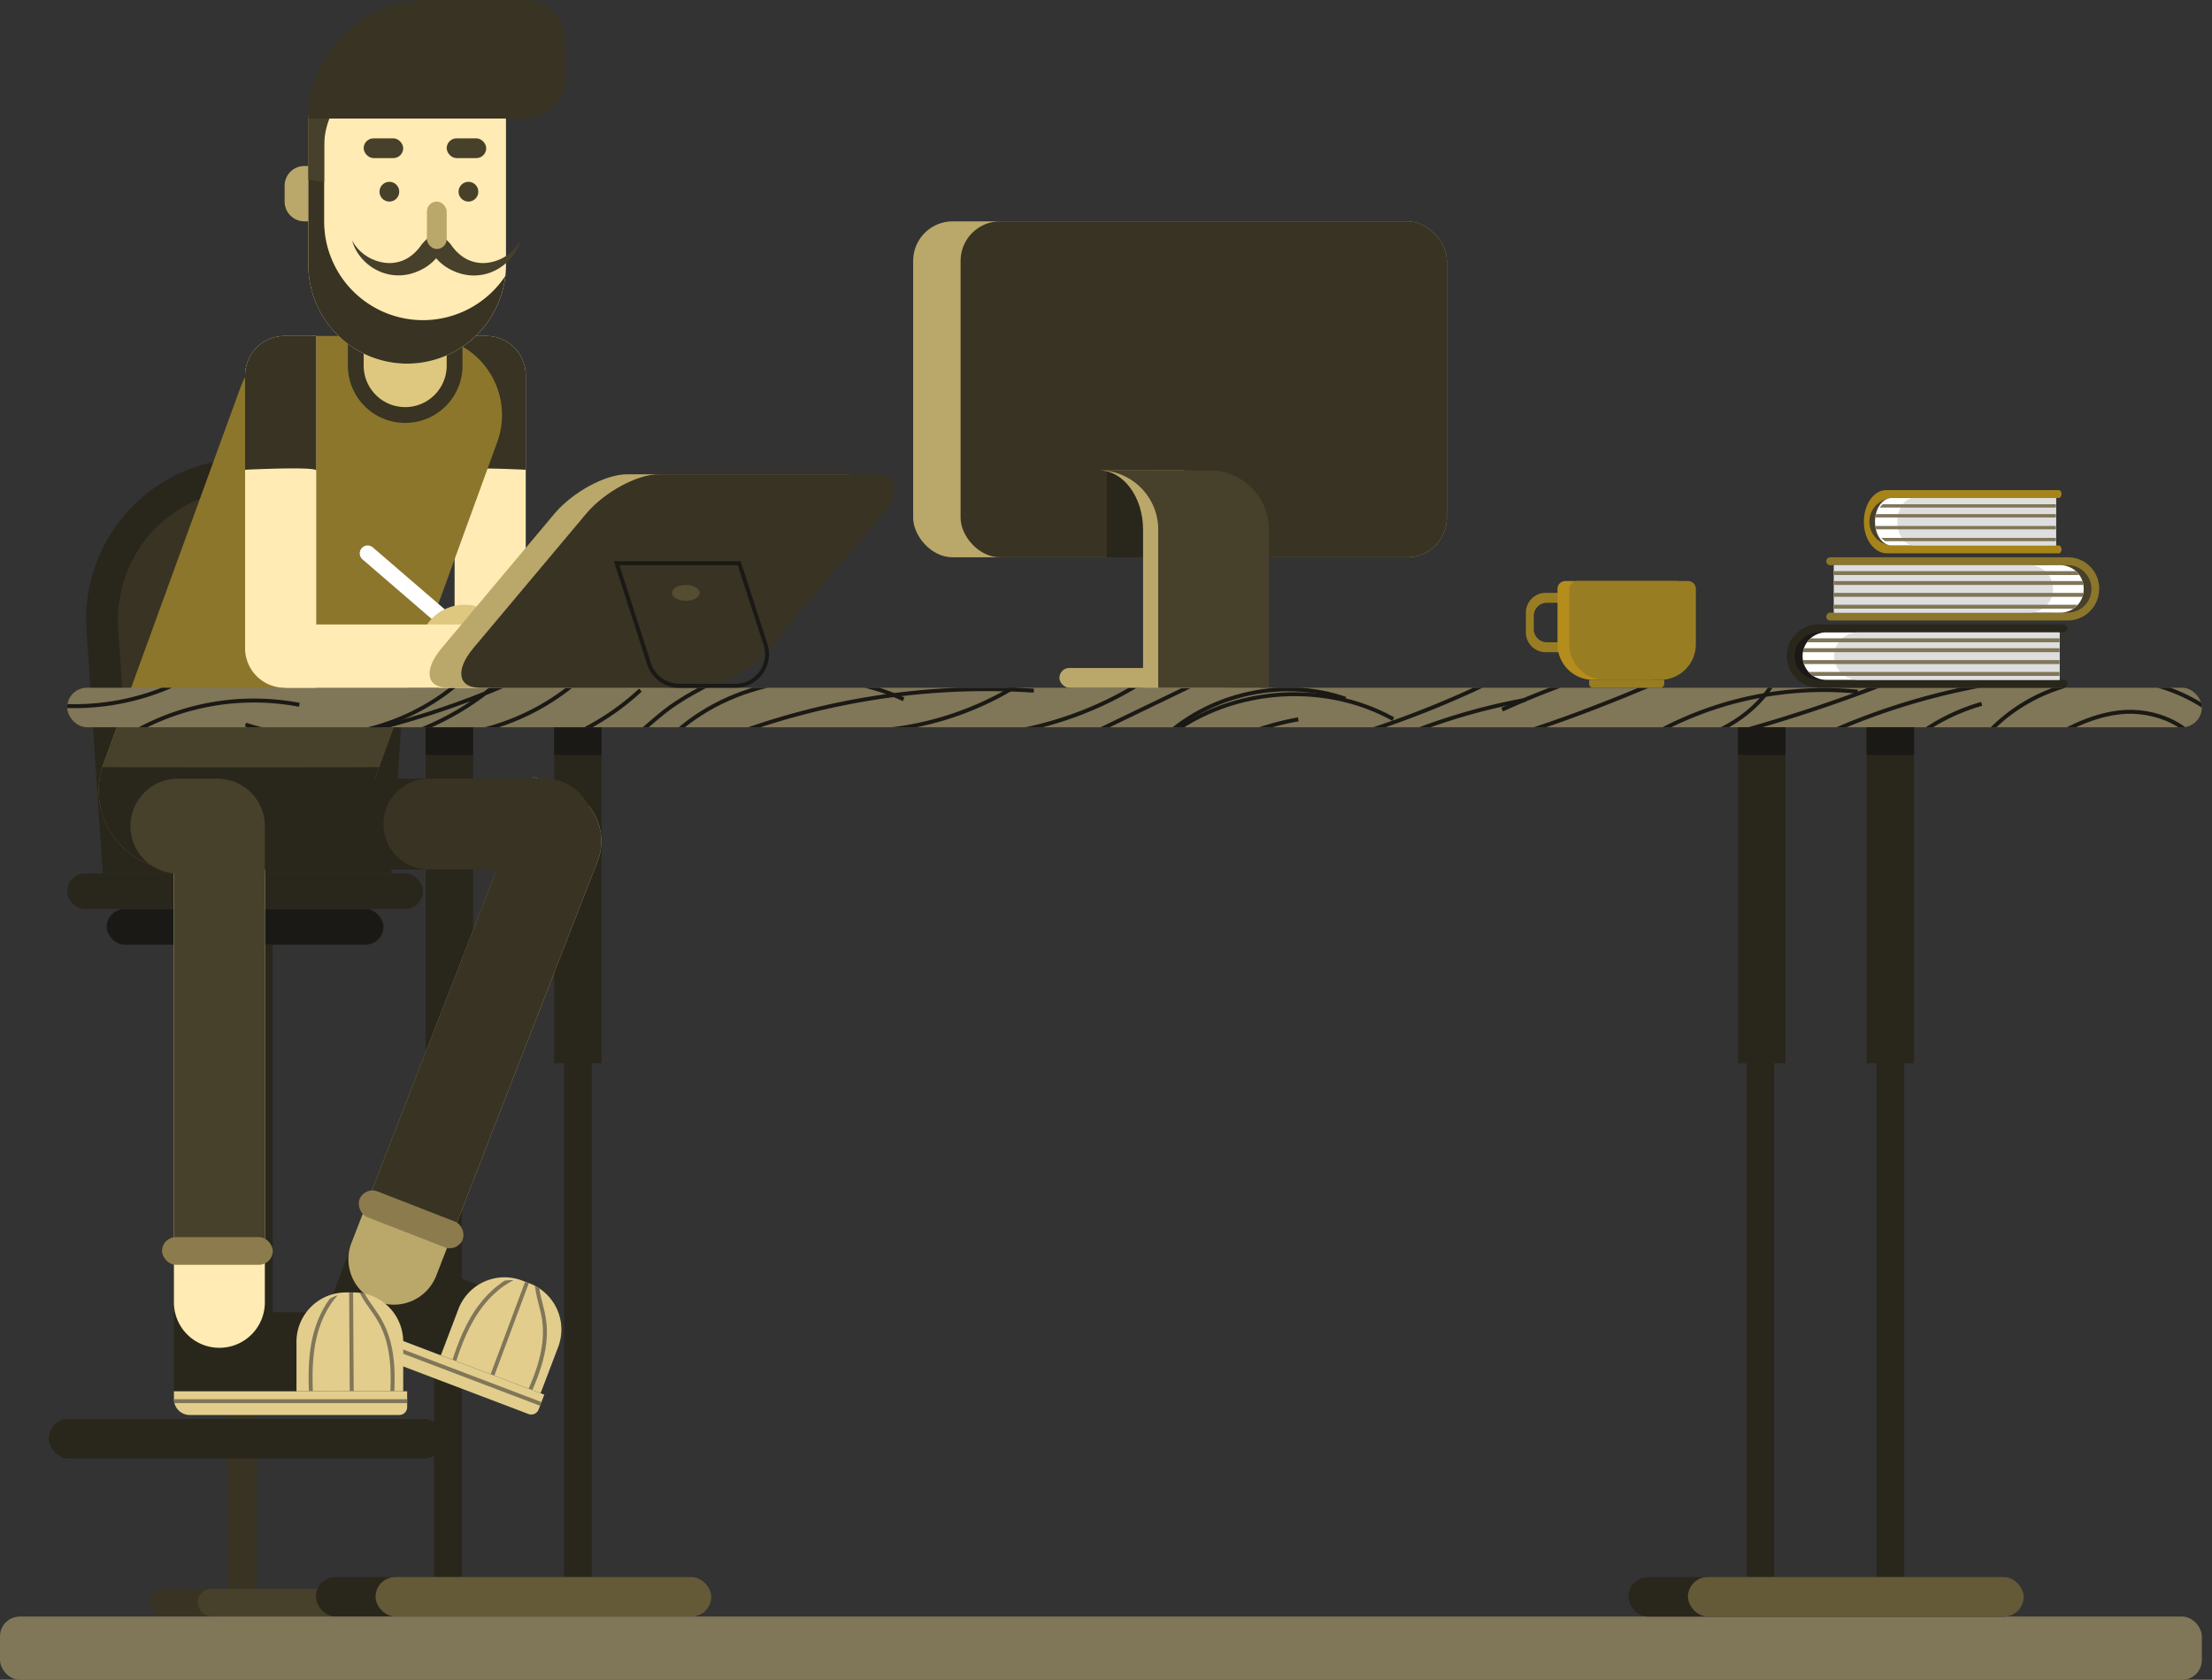 <svg xmlns="http://www.w3.org/2000/svg" xmlns:xlink="http://www.w3.org/1999/xlink" viewBox="0 0 559.57 425"><rect x="0" y="0" width="559.57" height="425" fill="#333333" stroke="none"/><defs><style>.a,.k,.m,.u,.w,.z{fill:none;}.b{fill:#29261c;}.c{fill:#383323;}.d{fill:#1a1915;}.e{fill:#47402a;}.f{fill:#645a38;}.g{fill:#ffebb3;}.h{fill:#8c762c;}.i{fill:#dec77e;}.j{fill:#baa76a;}.k{stroke:#fff;stroke-linecap:round;stroke-width:4px;}.k,.m,.u,.w,.z{stroke-miterlimit:10;}.l{fill:#807658;}.m{stroke:#1a1915;}.n{clip-path:url(#a);}.o{fill:#554d31;}.p{fill:#997d23;}.q{fill:#b58d1d;}.r{fill:#fff;}.s{fill:#dedede;}.t{clip-path:url(#b);}.u,.w,.z{stroke:#807658;}.v{clip-path:url(#c);}.w{stroke-width:0.99px;}.x{fill:#a6841a;}.y{clip-path:url(#d);}.z{stroke-width:0.84px;}.aa{fill:#e2cd8d;}.ab{clip-path:url(#e);}.ac{clip-path:url(#f);}.ad{clip-path:url(#g);}.ae{clip-path:url(#h);}.af{fill:#8c7c4d;}</style><clipPath id="a"><rect class="a" x="17" y="174" width="540" height="10" rx="5"/></clipPath><clipPath id="b"><path class="a" d="M462,160h59a0,0,0,0,1,0,0v12a0,0,0,0,1,0,0H462a6,6,0,0,1-6-6v0a6,6,0,0,1,6-6Z"/></clipPath><clipPath id="c"><path class="a" d="M469.93,143h57.18a0,0,0,0,1,0,0v12a0,0,0,0,1,0,0H469.93a6,6,0,0,1-6-6v0A6,6,0,0,1,469.93,143Z" transform="translate(991.06 298) rotate(-180)"/></clipPath><clipPath id="d"><path class="a" d="M480.31,126h39.78a0,0,0,0,1,0,0v12a0,0,0,0,1,0,0H480.31a6,6,0,0,1-6-6v0a6,6,0,0,1,6-6Z"/></clipPath><clipPath id="e"><path class="a" d="M129.51,323.88h0A12.49,12.49,0,0,1,142,336.37v12.51a0,0,0,0,1,0,0H117a0,0,0,0,1,0,0V336.37a12.49,12.49,0,0,1,12.49-12.49Z" transform="translate(127.93 -24.07) rotate(20.81)"/></clipPath><clipPath id="f"><path class="a" d="M79.56,342.18h59a0,0,0,0,1,0,0v4a2,2,0,0,1-2,2h-53a4,4,0,0,1-4-4v-2A0,0,0,0,1,79.56,342.18Z" transform="translate(129.73 -16.23) rotate(20.81)"/></clipPath><clipPath id="g"><path class="a" d="M89.49,327h0A12.49,12.49,0,0,1,102,339.49V352a0,0,0,0,1,0,0H77a0,0,0,0,1,0,0V339.49A12.49,12.49,0,0,1,89.49,327Z"/></clipPath><clipPath id="h"><path class="a" d="M44,352h59a0,0,0,0,1,0,0v4a2,2,0,0,1-2,2H48a4,4,0,0,1-4-4v-2A0,0,0,0,1,44,352Z"/></clipPath></defs><title>designer_5</title><path class="b" d="M99,221H26l-4.11-61.6A40.7,40.7,0,0,1,62.49,116h0a40.7,40.7,0,0,1,40.6,43.4Z"/><path class="c" d="M33.24,209.27l-3.32-49.78a33.48,33.48,0,0,1,8.64-25.07,32.7,32.7,0,0,1,47.87,0,33.47,33.47,0,0,1,8.65,25.07l-3.32,49.78a4,4,0,0,1-4,3.73H37.23A4,4,0,0,1,33.24,209.27Z"/><rect class="b" x="17" y="221" width="90" height="9" rx="4.49"/><rect class="d" x="27" y="230" width="70" height="9" rx="4.49"/><rect class="c" x="57.5" y="336" width="7.5" height="66"/><rect class="b" x="55" y="239" width="14" height="103"/><rect class="c" x="38" y="402" width="49" height="7" rx="3.49"/><rect class="e" x="50" y="402" width="37" height="7" rx="3.49"/><rect class="b" x="107.69" y="184" width="12" height="85"/><rect class="b" x="109.81" y="184" width="7" height="215"/><rect class="d" x="107.69" y="184" width="12" height="7"/><rect class="b" x="140.19" y="184" width="12" height="85"/><rect class="b" x="142.69" y="184" width="7" height="215"/><rect class="d" x="140.19" y="184" width="12" height="7"/><rect class="b" x="79.94" y="399" width="100" height="10" rx="5"/><rect class="f" x="95" y="399" width="84.94" height="10" rx="5"/><rect class="b" x="12.33" y="359" width="100" height="10" rx="5"/><path class="g" d="M126,85h7a0,0,0,0,1,0,0v89a0,0,0,0,1,0,0h-8a10,10,0,0,1-10-10V96A11,11,0,0,1,126,85Z" transform="translate(248 259) rotate(-180)"/><path class="c" d="M115,119V85h8a10,10,0,0,1,10,10v23.85C128,118.61,115.5,118.15,115,119Z"/><path class="h" d="M72.43,220H45A20,20,0,0,1,26.2,193.16l34.58-95A20,20,0,0,1,79.57,85H107a20,20,0,0,1,18.79,26.84l-34.58,95A20,20,0,0,1,72.43,220Z"/><path class="e" d="M77.92,180.25c-3.28,0-26.38.19-47.07.14L26.2,193.16A20,20,0,0,0,45,220H72.43a20,20,0,0,0,18.79-13.16L101,180.11C89.22,180.19,79.85,180.25,77.92,180.25Z"/><path class="b" d="M61.12,194.17q-17.61,0-35.23-.07A20,20,0,0,0,45,220H72.43a20,20,0,0,0,18.79-13.16l4.64-12.74Q78.49,194.18,61.12,194.17Z"/><path class="c" d="M89.5,79.5H101A14.49,14.49,0,0,1,115.5,94v0A14.49,14.49,0,0,1,101,108.5H89.5a0,0,0,0,1,0,0v-29A0,0,0,0,1,89.5,79.5Z" transform="translate(196.5 -8.5) rotate(90)"/><path class="i" d="M92,85h21a0,0,0,0,1,0,0v7.51A10.49,10.49,0,0,1,102.51,103h0A10.49,10.49,0,0,1,92,92.51V85A0,0,0,0,1,92,85Z"/><path class="j" d="M77,42h2a3,3,0,0,1,3,3v8a3,3,0,0,1-3,3H77a5,5,0,0,1-5-5V47A5,5,0,0,1,77,42Z"/><path class="g" d="M97,12h12a19,19,0,0,1,19,19V67a25,25,0,0,1-25,25h0A25,25,0,0,1,78,67V31A19,19,0,0,1,97,12Z"/><path class="c" d="M107,81h0A25,25,0,0,1,82,56V20c0-.23,0-.45,0-.68A18.94,18.94,0,0,0,78,31V67a25,25,0,0,0,25,25h0a25,25,0,0,0,24.83-22.18A25,25,0,0,1,107,81Z"/><path class="e" d="M109,12H97A19,19,0,0,0,78,31V45.51L82,46V37a19,19,0,0,1,19-19h12a18.91,18.91,0,0,1,13.53,5.67A19,19,0,0,0,109,12Z"/><rect class="e" x="92" y="35" width="10" height="5" rx="2.5"/><rect class="e" x="113" y="35" width="10" height="5" rx="2.5"/><circle class="e" cx="98.5" cy="48.5" r="2.5"/><circle class="e" cx="118.5" cy="48.5" r="2.5"/><path class="e" d="M110.62,59.27c.65.14,1.18.85,1.24,2a5.88,5.88,0,0,1-1.33,3.84,12.39,12.39,0,0,1-4.62,3.44,12.6,12.6,0,0,1-4.4,1.1,12,12,0,0,1-4.74-.68,12.62,12.62,0,0,1-6.3-5,11.25,11.25,0,0,1-1.12-2.25l-.28-.89.47.8a11.47,11.47,0,0,0,1.53,1.85,11.15,11.15,0,0,0,6.3,3,9,9,0,0,0,6.51-1.68,11.67,11.67,0,0,0,2.7-2.82,11.5,11.5,0,0,1,2-2A2.69,2.69,0,0,1,110.62,59.27Z"/><path class="e" d="M110.07,59.27a2.68,2.68,0,0,1,2.07.71,11.5,11.5,0,0,1,2,2,11.67,11.67,0,0,0,2.7,2.82,9,9,0,0,0,6.51,1.68,11.15,11.15,0,0,0,6.3-3,11,11,0,0,0,1.53-1.85l.47-.8-.28.89A11.68,11.68,0,0,1,130.23,64a12.7,12.7,0,0,1-6.31,5,12,12,0,0,1-4.74.68,12.6,12.6,0,0,1-4.4-1.1,12.39,12.39,0,0,1-4.62-3.44,5.88,5.88,0,0,1-1.33-3.84C108.89,60.12,109.42,59.41,110.07,59.27Z"/><rect class="j" x="108" y="51" width="5" height="12" rx="2.5"/><path class="c" d="M108,0h25a10,10,0,0,1,10,10V20a10,10,0,0,1-10,10H78a0,0,0,0,1,0,0v0A30,30,0,0,1,108,0Z"/><line class="k" x1="93" y1="140" x2="122" y2="165"/><circle class="i" cx="117.5" cy="164.5" r="11.5"/><rect class="l" x="17" y="174" width="540" height="10" rx="5"/><rect class="l" y="409" width="557" height="16" rx="5"/><path class="m" d="M449.44,238.48V237.4"/><g class="n"><path class="m" d="M8.83,177.84a61.14,61.14,0,0,0,52.53-16.4"/><path class="m" d="M29,188.32a61.57,61.57,0,0,1,46.72-10"/><path class="m" d="M135.71,162.2C121.57,181.57,96.4,192.26,72.64,189c26.39-3.91,57.31-13.92,79.5-28.72"/><path class="m" d="M130.94,190.41A63.48,63.48,0,0,0,162,174.6"/><path class="m" d="M148.08,191.38c10.42-.62,14.88-8.18,23-13.51,11.56-7.59,26.05-12.2,39.57-14.61"/><path class="m" d="M170.82,192.08a184.1,184.1,0,0,1,90.7-17.34"/><path class="m" d="M227,185.27a89.48,89.48,0,0,0,65.6-15.15"/><path class="m" d="M292,189c11.88-13,31.75-18,48.37-12.21"/><path class="m" d="M332.26,197.65a155.77,155.77,0,0,1,53.49-20.55"/><path class="m" d="M327.24,190.31a249.76,249.76,0,0,0,49.34-17.59"/><path class="m" d="M267.88,189.64,307,170.75"/><path class="m" d="M298.87,195a68.11,68.11,0,0,1,29.56-13"/><path class="m" d="M380,179.54a218,218,0,0,1,66.23-18.17"/><path class="m" d="M397.08,202.36A88.21,88.21,0,0,1,469.94,175"/><path class="m" d="M432.19,202.89a171.14,171.14,0,0,1,99.33-32.29"/><path class="m" d="M424.67,189.1a396.35,396.35,0,0,0,68.08-22.74"/><path class="m" d="M450.72,168.25c-3.33,9.64-12.62,16.26-22.43,19s-20.22,2.29-30.4,1.66-20.53-1.36-30.46.95c17.12-2.84,40.26-12.33,56.21-19.17"/><path class="m" d="M500.53,188.2A42.94,42.94,0,0,1,559,179.76c-2.26,12.7-17.29,21.41-29.43,17.05"/><path class="m" d="M480.65,189.76a50.53,50.53,0,0,1,20.65-11.68"/><path class="e" d="M59.54,187.66l69.14-20.45"/><path class="m" d="M107.05,186.23c20.87.82,41.72-11.08,51.63-29.46"/><path class="m" d="M62.1,183.32a56.07,56.07,0,0,0,68.06-28.89"/><path class="m" d="M169.65,186.52c15.26-14.67,39.82-18.66,58.95-9.58"/><path class="m" d="M216.17,185.07a78.09,78.09,0,0,0,65.13-34.93"/><path class="m" d="M352.46,181.93c-18.21-10.16-42.59-7.84-58.54,5.58"/><path class="m" d="M511.31,191.58c7.63-5.05,15.62-10.23,24.7-11.33s19.53,3.26,22.23,12"/></g><rect class="b" x="439.69" y="184" width="12" height="85"/><rect class="b" x="441.81" y="184" width="7" height="215"/><rect class="d" x="439.69" y="184" width="12" height="7"/><rect class="b" x="472.19" y="184" width="12" height="85"/><rect class="b" x="474.69" y="184" width="7" height="215"/><rect class="d" x="472.19" y="184" width="12" height="7"/><rect class="b" x="411.94" y="399" width="100" height="10" rx="5"/><rect class="f" x="427" y="399" width="84.94" height="10" rx="5"/><path class="g" d="M62,158h59a0,0,0,0,1,0,0v16a0,0,0,0,1,0,0H72a10,10,0,0,1-10-10v-6a0,0,0,0,1,0,0Z"/><rect class="j" x="268" y="169" width="53" height="5" rx="2.5"/><rect class="j" x="231" y="56" width="135" height="85" rx="10"/><rect class="c" x="243" y="56" width="123" height="85" rx="10"/><rect class="b" x="280" y="119" width="11" height="22"/><path class="j" d="M310,134v40H289.16V134c0-8.28-5-15-11.16-15h20.84C305,119,310,125.72,310,134Z"/><path class="e" d="M321,134v40H293V134a15,15,0,0,0-15-15h28A15,15,0,0,1,321,134Z"/><path class="j" d="M168.31,174h-55c-5.5,0-6.22-4.5-1.6-10l28.52-34c4.62-5.5,12.9-10,18.4-10h55c5.5,0,6.23,4.5,1.61,10L186.7,164C182.09,169.5,173.81,174,168.31,174Z"/><path class="c" d="M176.34,174h-55c-5.5,0-6.23-4.5-1.61-10l28.53-34c4.61-5.5,12.89-10,18.39-10h55c5.5,0,6.22,4.5,1.6,10l-28.52,34C190.12,169.5,181.84,174,176.34,174Z"/><path class="m" d="M186,173.5H171.83a8,8,0,0,1-7.62-5.54L156,142.5h31L193.63,163A8,8,0,0,1,186,173.5Z"/><ellipse class="o" cx="173.5" cy="150" rx="3.5" ry="2"/><path class="p" d="M391,150a5,5,0,0,0-5,5v5a5,5,0,0,0,5,5h7V150Zm5,12.5h-4.67a3.33,3.33,0,0,1-3.33-3.33v-3.34a3.33,3.33,0,0,1,3.33-3.33H396Z"/><path class="q" d="M396,147h28a2,2,0,0,1,2,2v14a9,9,0,0,1-9,9H403a9,9,0,0,1-9-9V149A2,2,0,0,1,396,147Z"/><path class="p" d="M399,147h28a2,2,0,0,1,2,2v14a9,9,0,0,1-9,9H406a9,9,0,0,1-9-9V149A2,2,0,0,1,399,147Z"/><path class="p" d="M402,172h19a0,0,0,0,1,0,0v1a1,1,0,0,1-1,1H403a1,1,0,0,1-1-1v-1A0,0,0,0,1,402,172Z"/><path class="o" d="M460,160h61a0,0,0,0,1,0,0v12a0,0,0,0,1,0,0H460a6,6,0,0,1-6-6v0a6,6,0,0,1,6-6Z"/><path class="b" d="M465,172a6,6,0,0,1-6-6v0a6,6,0,0,1,6-6h57a1,1,0,0,0,1-1h0a1,1,0,0,0-1-1H460a8,8,0,0,0-8,8.53,8.16,8.16,0,0,0,8.24,7.47H522a1,1,0,0,0,1-1h0a1,1,0,0,0-1-1Z"/><path class="d" d="M460,160h61a0,0,0,0,1,0,0v12a0,0,0,0,1,0,0H460a6,6,0,0,1-6-6v0a6,6,0,0,1,6-6Z"/><path class="r" d="M521,160v12H462a6,6,0,0,1-6-6v0a6,6,0,0,1,6-6Z"/><path class="s" d="M521,160v12H470a6,6,0,0,1-6-6v0a6,6,0,0,1,6-6Z"/><g class="t"><line class="u" x1="450" y1="162" x2="524" y2="162"/><line class="u" x1="449.5" y1="164.5" x2="523.5" y2="164.5"/><line class="u" x1="449.5" y1="167.5" x2="523.5" y2="167.5"/><line class="u" x1="449.5" y1="170.5" x2="523.5" y2="170.5"/></g><path class="o" d="M469.93,143h59.12a0,0,0,0,1,0,0v12a0,0,0,0,1,0,0H469.93a6,6,0,0,1-6-6v0A6,6,0,0,1,469.93,143Z" transform="translate(993 298) rotate(-180)"/><path class="h" d="M518.38,155a5.91,5.91,0,0,0,5.82-6v0a5.91,5.91,0,0,0-5.82-6H463a1,1,0,0,1-1-1h0a1,1,0,0,1,1-1h60.26a7.91,7.91,0,0,1,7.75,8.53,8,8,0,0,1-8,7.47H463a1,1,0,0,1-1-1h0a1,1,0,0,1,1-1Z"/><path class="e" d="M469.93,143h59.12a0,0,0,0,1,0,0v12a0,0,0,0,1,0,0H469.93a6,6,0,0,1-6-6v0A6,6,0,0,1,469.93,143Z" transform="translate(993 298) rotate(-180)"/><path class="r" d="M463.94,143v12h57.35a5.9,5.9,0,0,0,5.82-6v0a5.9,5.9,0,0,0-5.82-6Z"/><path class="s" d="M463.94,143v12h49.58a5.91,5.91,0,0,0,5.82-6v0a5.91,5.91,0,0,0-5.82-6Z"/><g class="v"><line class="w" x1="532.94" y1="145" x2="461.03" y2="145"/><line class="w" x1="533.43" y1="147.5" x2="461.51" y2="147.5"/><line class="w" x1="533.43" y1="150.5" x2="461.51" y2="150.5"/><line class="w" x1="533.43" y1="153.5" x2="461.51" y2="153.5"/></g><path class="o" d="M478.9,126h41.19a0,0,0,0,1,0,0v12a0,0,0,0,1,0,0H478.9a6,6,0,0,1-6-6v0a6,6,0,0,1,6-6Z"/><path class="x" d="M480.65,138c-2.33,0-4.22-2.68-4.22-6v0c0-3.31,1.89-6,4.22-6H520.8c.38,0,.7-.45.7-1h0c0-.55-.32-1-.7-1H477.13c-3.23,0-5.82,3.87-5.62,8.53.19,4.25,2.81,7.47,5.81,7.47H520.8c.38,0,.7-.45.7-1h0c0-.55-.32-1-.7-1Z"/><path class="e" d="M478.9,126h41.19a0,0,0,0,1,0,0v12a0,0,0,0,1,0,0H478.9a6,6,0,0,1-6-6v0a6,6,0,0,1,6-6Z"/><path class="r" d="M520.09,126v12H478.54c-2.34,0-4.22-2.68-4.22-6v0c0-3.31,1.88-6,4.22-6Z"/><path class="s" d="M520.09,126v12H484.17c-2.33,0-4.22-2.68-4.22-6v0c0-3.31,1.89-6,4.22-6Z"/><g class="y"><line class="z" x1="470.09" y1="128" x2="522.2" y2="128"/><line class="z" x1="469.74" y1="130.5" x2="521.85" y2="130.5"/><line class="z" x1="469.74" y1="133.5" x2="521.85" y2="133.5"/><line class="z" x1="469.74" y1="136.5" x2="521.85" y2="136.5"/></g><path class="g" d="M72,85h8a0,0,0,0,1,0,0v89a0,0,0,0,1,0,0H73a11,11,0,0,1-11-11V95A10,10,0,0,1,72,85Z"/><path class="c" d="M80,119V85H72A10,10,0,0,0,62,95v23.85C67,118.61,79.5,118.15,80,119Z"/><rect class="b" x="84.8" y="319.66" width="40" height="20" transform="translate(123.93 -15.73) rotate(20.81)"/><path class="aa" d="M127.58,323.52h2A12.49,12.49,0,0,1,142.09,336v12.51a0,0,0,0,1,0,0h-27a0,0,0,0,1,0,0V336A12.49,12.49,0,0,1,127.58,323.52Z" transform="translate(127.75 -23.76) rotate(20.81)"/><g class="ab"><path class="u" d="M132.11,322.42c-5.46,1.85-9.77,6.24-12.67,11.22s-4.56,10.57-6.2,16.1"/><path class="u" d="M133.48,324l-10.9,29.23"/><path class="u" d="M135.85,322.92c-.4,3.55,1.13,7,1.72,10.53,1.36,8.18-2.37,16.25-6,23.7"/></g><path class="aa" d="M79.56,342.18h59a0,0,0,0,1,0,0v4a2,2,0,0,1-2,2h-53a4,4,0,0,1-4-4v-2A0,0,0,0,1,79.56,342.18Z" transform="translate(129.73 -16.23) rotate(20.81)"/><g class="ac"><line class="u" x1="78.39" y1="333" x2="142.89" y2="357.51"/></g><path class="j" d="M109,196h9a14,14,0,0,1,14,14V322.51A11.49,11.49,0,0,1,120.51,334h0A11.49,11.49,0,0,1,109,322.51V196a0,0,0,0,1,0,0Z" transform="translate(104.34 -25.66) rotate(21.27)"/><path class="c" d="M114.15,313l37-95.08a14,14,0,0,0-8-18.13l-8.38-3.26L92.71,304.69Q103.44,308.83,114.15,313Z"/><rect class="b" x="44" y="332" width="40" height="20"/><path class="aa" d="M87.49,327h2A12.49,12.49,0,0,1,102,339.49V352a0,0,0,0,1,0,0H75a0,0,0,0,1,0,0V339.49A12.49,12.49,0,0,1,87.49,327Z"/><g class="ad"><path class="u" d="M87,325.53c-4.45,3.67-6.91,9.31-7.85,15S78.59,352,79,357.77"/><path class="u" d="M88.82,326.56l.19,31.2"/><path class="u" d="M90.64,324.67c.88,3.47,3.54,6.15,5.34,9.24,4.18,7.15,3.56,16,2.81,24.28"/></g><path class="aa" d="M44,352h59a0,0,0,0,1,0,0v4a2,2,0,0,1-2,2H48a4,4,0,0,1-4-4v-2A0,0,0,0,1,44,352Z"/><g class="ae"><line class="u" x1="40.5" y1="354.5" x2="109.5" y2="354.5"/></g><path class="g" d="M44,203h9a14,14,0,0,1,14,14V329.51A11.49,11.49,0,0,1,55.51,341h0A11.49,11.49,0,0,1,44,329.51V203A0,0,0,0,1,44,203Z"/><path class="e" d="M67,319V217a14,14,0,0,0-14-14H44V319.06Z"/><rect class="b" x="57" y="197" width="80" height="23"/><path class="e" d="M45,197H55a12,12,0,0,1,12,12v12a0,0,0,0,1,0,0H45a12,12,0,0,1-12-12v0A12,12,0,0,1,45,197Z"/><path class="c" d="M128,197h10a12,12,0,0,1,12,12v12a0,0,0,0,1,0,0H128a12,12,0,0,1-12-12v0a12,12,0,0,1,12-12Z"/><rect class="af" x="41" y="313" width="28" height="7" rx="3.49"/><rect class="af" x="90" y="305" width="28" height="7" rx="3.49" transform="translate(119 -16.71) rotate(21.27)"/><path class="c" d="M108.49,197H137a0,0,0,0,1,0,0v23a0,0,0,0,1,0,0H108.49A11.49,11.49,0,0,1,97,208.51v0A11.49,11.49,0,0,1,108.49,197Z"/></svg>